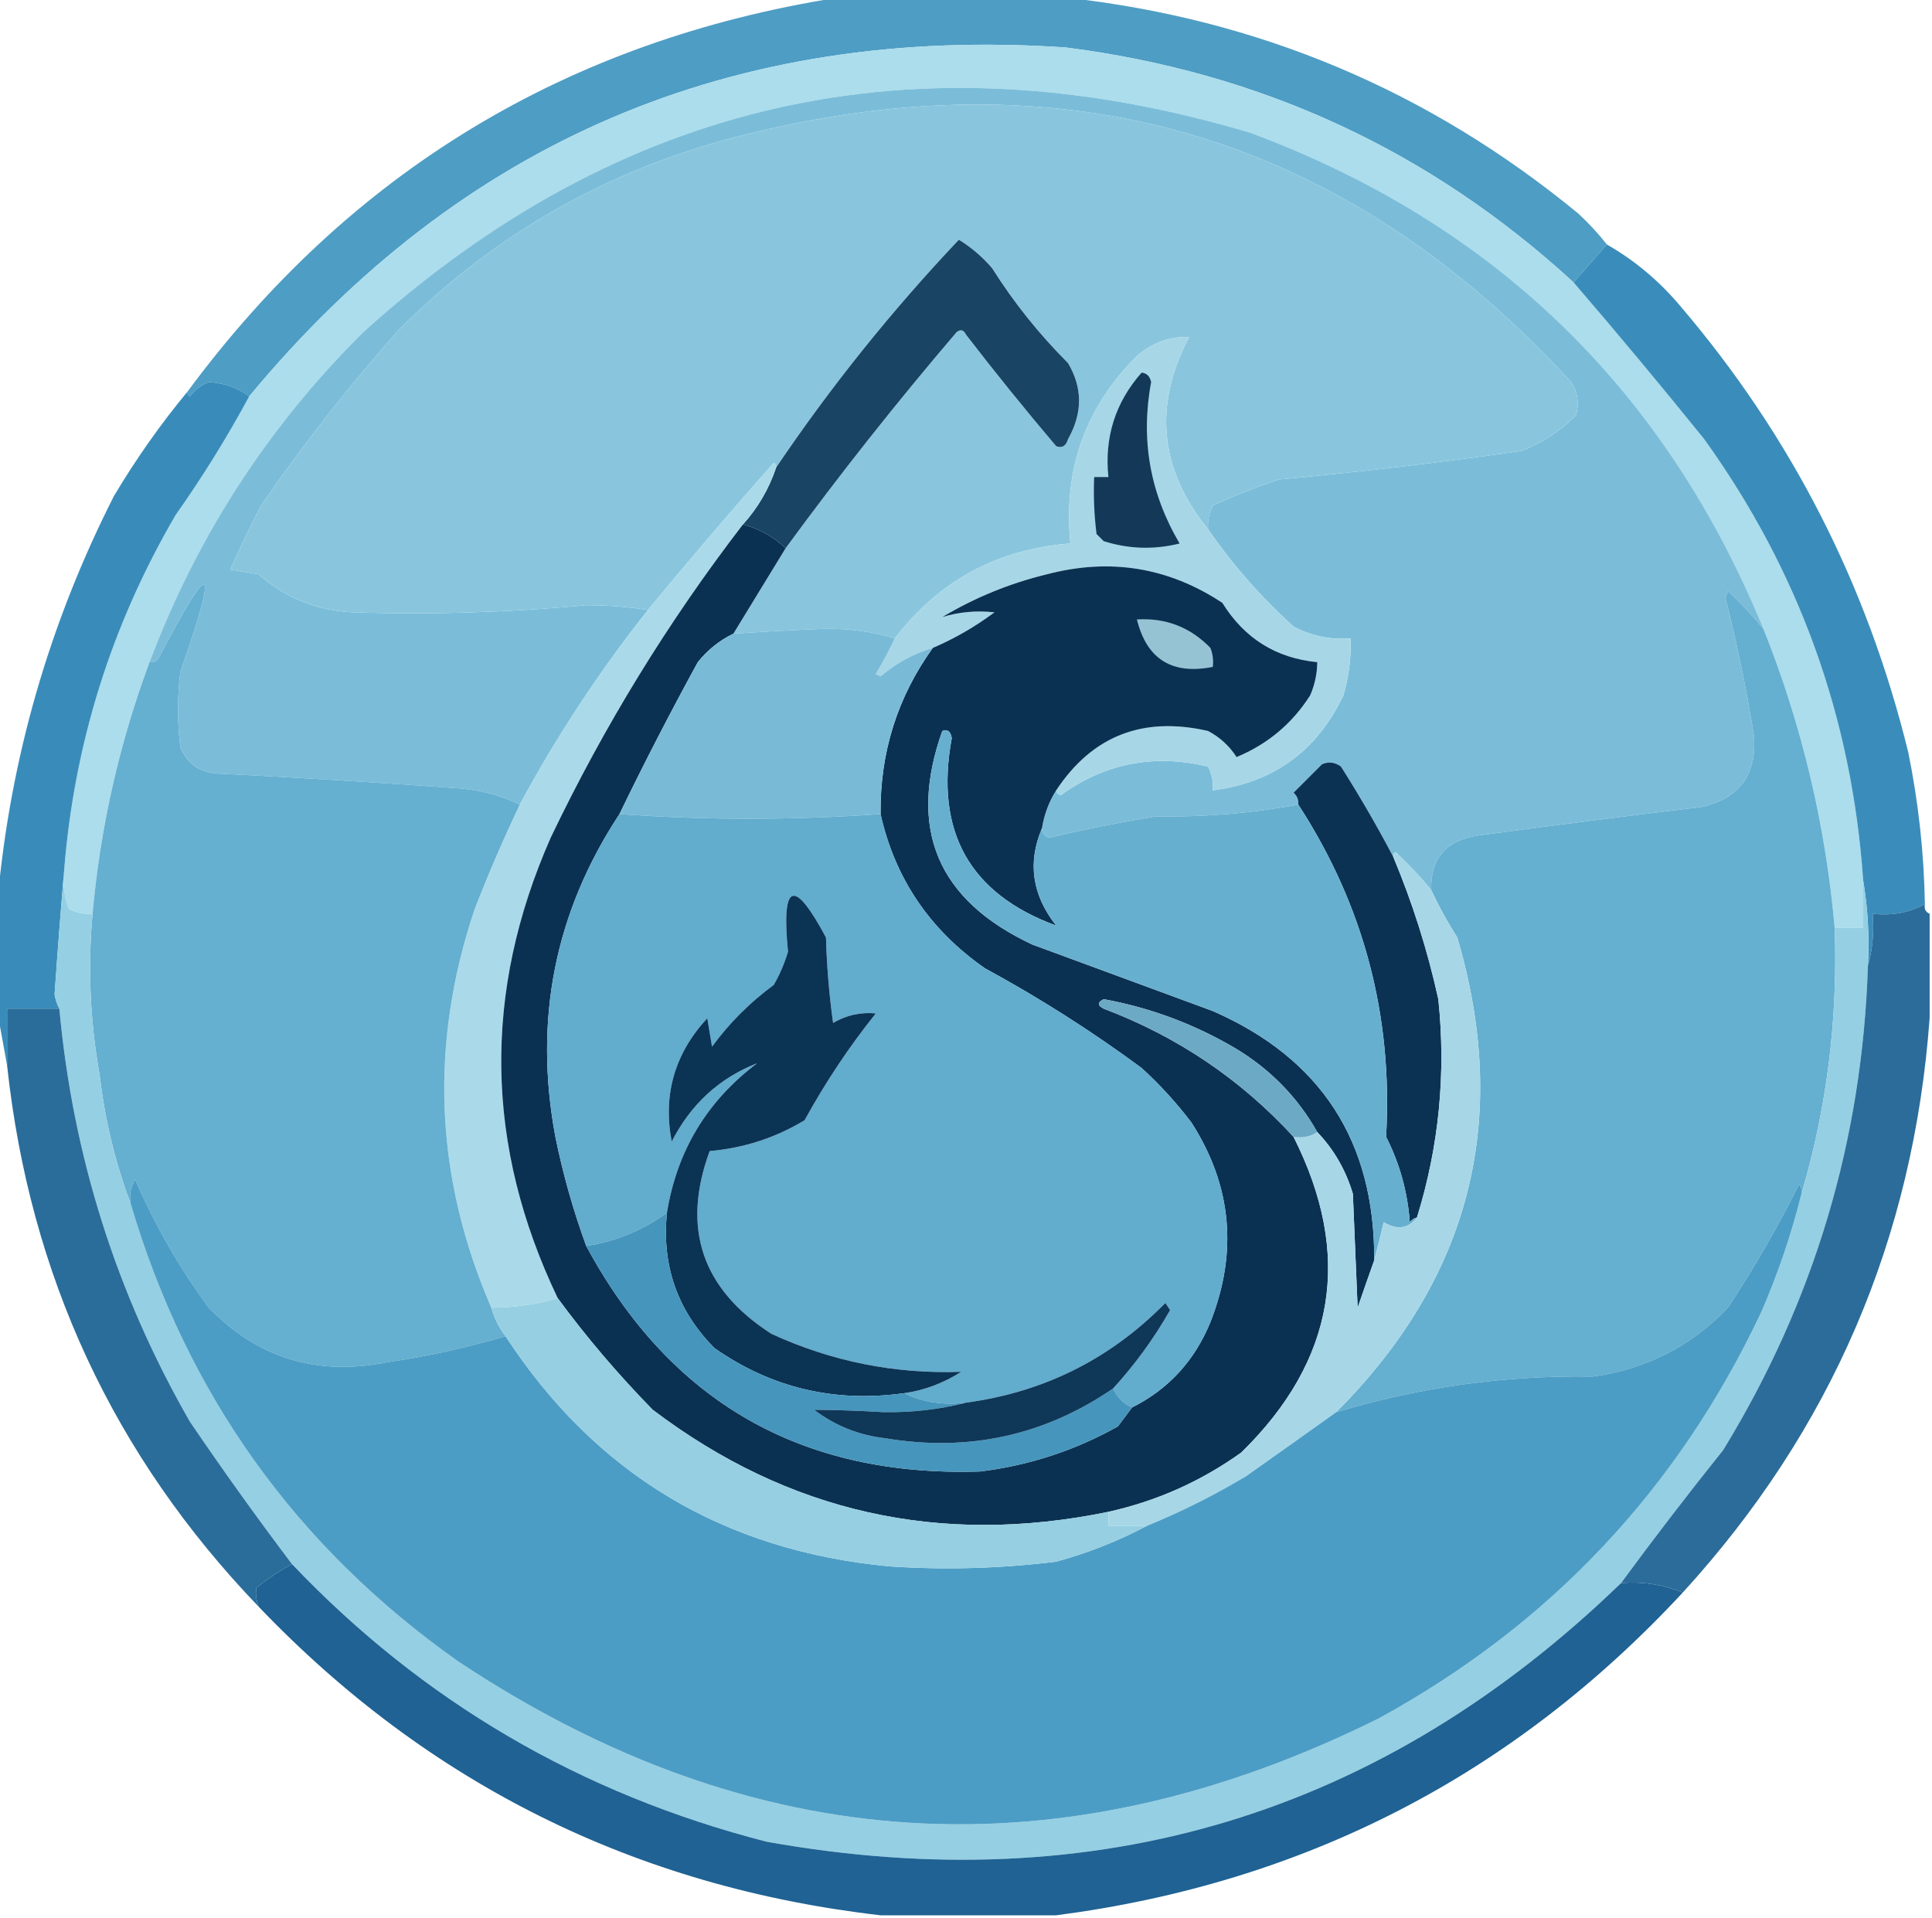 <?xml version="1.0" encoding="UTF-8"?>
<!DOCTYPE svg PUBLIC "-//W3C//DTD SVG 1.1//EN" "http://www.w3.org/Graphics/SVG/1.1/DTD/svg11.dtd">
<svg xmlns="http://www.w3.org/2000/svg" version="1.1" width="407px" height="404px" style="shape-rendering:geometricPrecision; text-rendering:geometricPrecision; image-rendering:optimizeQuality; fill-rule:evenodd; clip-rule:evenodd" xmlns:xlink="http://www.w3.org/1999/xlink">
<g><path style="opacity:0.999" fill="#4e9dc4" d="M 176.5,-0.5 C 192.5,-0.5 208.5,-0.5 224.5,-0.5C 265.04,3.938 301.04,19.105 332.5,45C 334.706,47.037 336.706,49.203 338.5,51.5C 336.189,54.147 333.856,56.814 331.5,59.5C 301.265,31.722 265.598,15.222 224.5,10C 154.375,5.245 97.042,29.745 52.5,83.5C 50.164,81.721 47.33,80.721 44,80.5C 42.395,81.101 41.062,82.101 40,83.5C 39.601,83.272 39.435,82.938 39.5,82.5C 73.718,36.212 119.385,8.546 176.5,-0.5 Z"/></g>
<g><path style="opacity:1" fill="#abddec" d="M 331.5,59.5 C 340.809,70.315 349.976,81.315 359,92.5C 378.983,120.28 390.15,151.28 392.5,185.5C 392.5,188.833 392.5,192.167 392.5,195.5C 390.5,195.5 388.5,195.5 386.5,195.5C 384.573,173.728 379.573,152.728 371.5,132.5C 350.771,81.939 314.771,47.105 263.5,28C 193.067,6.949 130.733,20.949 76.5,70C 56.458,89.88 41.458,113.047 31.5,139.5C 25.137,156.619 21.137,174.286 19.5,192.5C 17.738,192.643 16.071,192.309 14.5,191.5C 13.52,188.914 13.187,186.247 13.5,183.5C 15.613,156.717 23.446,131.717 37,108.5C 42.692,100.441 47.858,92.108 52.5,83.5C 97.042,29.745 154.375,5.245 224.5,10C 265.598,15.222 301.265,31.722 331.5,59.5 Z"/></g>
<g><path style="opacity:1" fill="#7bbdd9" d="M 371.5,132.5 C 369.233,129.729 366.733,127.062 364,124.5C 363.833,125 363.667,125.5 363.5,126C 365.931,135.585 367.931,145.252 369.5,155C 370.109,163.222 366.442,168.222 358.5,170C 342.81,171.893 327.144,173.893 311.5,176C 304.659,176.995 301.326,180.829 301.5,187.5C 299.233,184.729 296.733,182.062 294,179.5C 293.601,179.728 293.435,180.062 293.5,180.5C 290.113,174.066 286.446,167.733 282.5,161.5C 281.232,160.572 279.899,160.405 278.5,161C 276.5,163 274.5,165 272.5,167C 273.252,167.671 273.586,168.504 273.5,169.5C 263.884,171.313 253.884,172.146 243.5,172C 235.945,173.231 228.445,174.731 221,176.5C 219.97,176.164 219.47,175.497 219.5,174.5C 219.98,171.557 220.98,168.89 222.5,166.5C 222.56,167.043 222.893,167.376 223.5,167.5C 232.825,160.764 243.158,158.764 254.5,161.5C 255.309,163.071 255.643,164.738 255.5,166.5C 268.276,164.856 277.443,158.19 283,146.5C 284.156,142.582 284.656,138.582 284.5,134.5C 280.253,134.822 276.253,133.989 272.5,132C 265.678,125.832 259.678,118.999 254.5,111.5C 254.357,109.738 254.691,108.071 255.5,106.5C 260.046,104.395 264.713,102.561 269.5,101C 286.556,99.428 303.556,97.428 320.5,95C 324.873,93.287 328.707,90.787 332,87.5C 332.706,85.029 332.373,82.695 331,80.5C 282.781,28.059 223.947,10.893 154.5,29C 127.302,36.179 103.802,49.679 84,69.5C 73.57,81.26 63.904,93.593 55,106.5C 52.689,110.954 50.522,115.454 48.5,120C 50.5,120.333 52.5,120.667 54.5,121C 60.174,126.005 66.84,128.672 74.5,129C 90.861,129.526 107.194,129.026 123.5,127.5C 128.013,127.501 132.347,127.834 136.5,128.5C 126.321,141.354 117.321,155.021 109.5,169.5C 105.112,167.403 100.445,166.236 95.5,166C 79.18,164.827 62.847,163.827 46.5,163C 42.399,162.983 39.566,161.15 38,157.5C 37.333,152.167 37.333,146.833 38,141.5C 46.173,118.137 44.673,117.137 33.5,138.5C 33.043,139.298 32.376,139.631 31.5,139.5C 41.458,113.047 56.458,89.88 76.5,70C 130.733,20.949 193.067,6.949 263.5,28C 314.771,47.105 350.771,81.939 371.5,132.5 Z"/></g>
<g><path style="opacity:1" fill="#89c6de" d="M 254.5,111.5 C 244.254,98.892 242.921,85.392 250.5,71C 246.384,70.882 242.717,72.216 239.5,75C 228.6,85.862 223.933,99.029 225.5,114.5C 210.116,115.689 197.783,122.356 188.5,134.5C 183.587,132.993 178.421,132.326 173,132.5C 166.824,132.754 160.657,133.088 154.5,133.5C 158.14,127.517 161.806,121.517 165.5,115.5C 176.878,99.948 188.878,84.781 201.5,70C 202.332,69.312 202.998,69.479 203.5,70.5C 209.644,78.478 215.977,86.311 222.5,94C 223.744,94.456 224.577,93.956 225,92.5C 228.082,87.04 228.082,81.707 225,76.5C 218.907,70.41 213.573,63.744 209,56.5C 206.961,54.126 204.628,52.126 202,50.5C 187.784,65.533 174.95,81.533 163.5,98.5C 163.565,98.062 163.399,97.728 163,97.5C 153.986,107.681 145.153,118.014 136.5,128.5C 132.347,127.834 128.013,127.501 123.5,127.5C 107.194,129.026 90.861,129.526 74.5,129C 66.84,128.672 60.174,126.005 54.5,121C 52.5,120.667 50.5,120.333 48.5,120C 50.522,115.454 52.689,110.954 55,106.5C 63.904,93.593 73.57,81.26 84,69.5C 103.802,49.679 127.302,36.179 154.5,29C 223.947,10.893 282.781,28.059 331,80.5C 332.373,82.695 332.706,85.029 332,87.5C 328.707,90.787 324.873,93.287 320.5,95C 303.556,97.428 286.556,99.428 269.5,101C 264.713,102.561 260.046,104.395 255.5,106.5C 254.691,108.071 254.357,109.738 254.5,111.5 Z"/></g>
<g><path style="opacity:1" fill="#194463" d="M 165.5,115.5 C 162.948,113.057 159.948,111.39 156.5,110.5C 159.659,107.002 161.992,103.002 163.5,98.5C 174.95,81.533 187.784,65.533 202,50.5C 204.628,52.126 206.961,54.126 209,56.5C 213.573,63.744 218.907,70.41 225,76.5C 228.082,81.707 228.082,87.04 225,92.5C 224.577,93.956 223.744,94.456 222.5,94C 215.977,86.311 209.644,78.478 203.5,70.5C 202.998,69.479 202.332,69.312 201.5,70C 188.878,84.781 176.878,99.948 165.5,115.5 Z"/></g>
<g><path style="opacity:1" fill="#a7d7e7" d="M 254.5,111.5 C 259.678,118.999 265.678,125.832 272.5,132C 276.253,133.989 280.253,134.822 284.5,134.5C 284.656,138.582 284.156,142.582 283,146.5C 277.443,158.19 268.276,164.856 255.5,166.5C 255.643,164.738 255.309,163.071 254.5,161.5C 243.158,158.764 232.825,160.764 223.5,167.5C 222.893,167.376 222.56,167.043 222.5,166.5C 230.106,155.012 240.773,150.845 254.5,154C 256.976,155.309 258.976,157.142 260.5,159.5C 267.059,156.77 272.226,152.437 276,146.5C 276.977,144.26 277.477,141.927 277.5,139.5C 268.813,138.652 262.146,134.485 257.5,127C 246.133,119.492 233.799,117.492 220.5,121C 212.736,122.88 205.403,125.88 198.5,130C 202.023,128.918 205.69,128.585 209.5,129C 205.398,132.046 201.065,134.546 196.5,136.5C 192.407,137.713 188.741,139.713 185.5,142.5C 185.167,142.333 184.833,142.167 184.5,142C 185.973,139.552 187.307,137.052 188.5,134.5C 197.783,122.356 210.116,115.689 225.5,114.5C 223.933,99.029 228.6,85.862 239.5,75C 242.717,72.216 246.384,70.882 250.5,71C 242.921,85.392 244.254,98.892 254.5,111.5 Z"/></g>
<g><path style="opacity:1" fill="#143958" d="M 240.5,78.5 C 241.586,78.62 242.253,79.287 242.5,80.5C 240.247,92.572 242.247,103.905 248.5,114.5C 243.111,115.841 237.778,115.675 232.5,114C 232,113.5 231.5,113 231,112.5C 230.501,108.514 230.334,104.514 230.5,100.5C 231.5,100.5 232.5,100.5 233.5,100.5C 232.636,92.093 234.97,84.759 240.5,78.5 Z"/></g>
<g><path style="opacity:1" fill="#aadae9" d="M 163.5,98.5 C 161.992,103.002 159.659,107.002 156.5,110.5C 140.753,130.968 127.253,152.968 116,176.5C 101.639,209.072 102.139,241.405 117.5,273.5C 113.057,274.801 108.391,275.468 103.5,275.5C 91.574,248.006 90.407,220.006 100,191.5C 102.906,184.024 106.073,176.691 109.5,169.5C 117.321,155.021 126.321,141.354 136.5,128.5C 145.153,118.014 153.986,107.681 163,97.5C 163.399,97.728 163.565,98.062 163.5,98.5 Z"/></g>
<g><path style="opacity:1" fill="#0b3152" d="M 156.5,110.5 C 159.948,111.39 162.948,113.057 165.5,115.5C 161.806,121.517 158.14,127.517 154.5,133.5C 151.586,134.906 149.086,136.906 147,139.5C 141.217,150.068 135.717,160.735 130.5,171.5C 116.881,192.186 112.381,214.853 117,239.5C 118.594,247.347 120.761,255.014 123.5,262.5C 141.229,295.373 168.896,311.206 206.5,310C 216.829,308.723 226.496,305.557 235.5,300.5C 236.524,299.148 237.524,297.815 238.5,296.5C 246.173,292.654 251.673,286.654 255,278.5C 260.808,263.734 259.475,249.734 251,236.5C 247.869,232.367 244.369,228.534 240.5,225C 230.008,217.251 219.008,210.251 207.5,204C 195.871,195.906 188.537,185.072 185.5,171.5C 185.364,158.576 189.031,146.91 196.5,136.5C 201.065,134.546 205.398,132.046 209.5,129C 205.69,128.585 202.023,128.918 198.5,130C 205.403,125.88 212.736,122.88 220.5,121C 233.799,117.492 246.133,119.492 257.5,127C 262.146,134.485 268.813,138.652 277.5,139.5C 277.477,141.927 276.977,144.26 276,146.5C 272.226,152.437 267.059,156.77 260.5,159.5C 258.976,157.142 256.976,155.309 254.5,154C 240.773,150.845 230.106,155.012 222.5,166.5C 220.98,168.89 219.98,171.557 219.5,174.5C 216.428,181.736 217.428,188.569 222.5,195C 204.218,188.294 196.885,175.127 200.5,155.5C 200.267,154.068 199.6,153.568 198.5,154C 191.172,174.665 197.505,189.665 217.5,199C 230.167,203.667 242.833,208.333 255.5,213C 278.305,222.989 289.639,240.489 289.5,265.5C 288.35,268.725 287.184,272.058 286,275.5C 285.667,267.5 285.333,259.5 285,251.5C 283.497,246.481 280.997,242.148 277.5,238.5C 273.401,231.233 267.734,225.4 260.5,221C 251.76,215.81 242.427,212.31 232.5,210.5C 231.167,211.167 231.167,211.833 232.5,212.5C 248.016,218.364 261.349,227.364 272.5,239.5C 285.043,264.376 281.376,286.543 261.5,306C 253.018,312.074 243.685,316.241 233.5,318.5C 198.071,325.805 166.071,318.639 137.5,297C 130.219,289.563 123.552,281.73 117.5,273.5C 102.139,241.405 101.639,209.072 116,176.5C 127.253,152.968 140.753,130.968 156.5,110.5 Z"/></g>
<g><path style="opacity:1" fill="#3a8dbb" d="M 338.5,51.5 C 344.359,54.846 349.526,59.18 354,64.5C 377.366,91.895 393.366,123.229 402,158.5C 404.154,169.063 405.32,179.73 405.5,190.5C 402.169,192.298 398.502,192.964 394.5,192.5C 394.815,196.371 394.482,200.038 393.5,203.5C 393.823,197.31 393.49,191.31 392.5,185.5C 390.15,151.28 378.983,120.28 359,92.5C 349.976,81.315 340.809,70.315 331.5,59.5C 333.856,56.814 336.189,54.147 338.5,51.5 Z"/></g>
<g><path style="opacity:1" fill="#65afd0" d="M 109.5,169.5 C 106.073,176.691 102.906,184.024 100,191.5C 90.407,220.006 91.574,248.006 103.5,275.5C 104.123,277.711 105.123,279.711 106.5,281.5C 98.315,283.921 89.982,285.754 81.5,287C 66.783,289.935 54.283,286.102 44,275.5C 37.808,267.12 32.642,258.12 28.5,248.5C 27.548,250.045 27.215,251.712 27.5,253.5C 24.265,244.888 22.098,235.888 21,226.5C 18.975,215.153 18.475,203.82 19.5,192.5C 21.137,174.286 25.137,156.619 31.5,139.5C 32.376,139.631 33.043,139.298 33.5,138.5C 44.673,117.137 46.173,118.137 38,141.5C 37.333,146.833 37.333,152.167 38,157.5C 39.566,161.15 42.399,162.983 46.5,163C 62.847,163.827 79.18,164.827 95.5,166C 100.445,166.236 105.112,167.403 109.5,169.5 Z"/></g>
<g><path style="opacity:1" fill="#65afd0" d="M 371.5,132.5 C 379.573,152.728 384.573,173.728 386.5,195.5C 387.185,214.682 384.852,233.349 379.5,251.5C 379.631,250.761 379.464,250.094 379,249.5C 374.519,258.461 369.519,267.128 364,275.5C 356.21,283.645 346.71,288.478 335.5,290C 317.08,289.719 299.08,292.219 281.5,297.5C 309.774,269.183 318.274,235.849 307,197.5C 304.938,194.277 303.104,190.943 301.5,187.5C 301.326,180.829 304.659,176.995 311.5,176C 327.144,173.893 342.81,171.893 358.5,170C 366.442,168.222 370.109,163.222 369.5,155C 367.931,145.252 365.931,135.585 363.5,126C 363.667,125.5 363.833,125 364,124.5C 366.733,127.062 369.233,129.729 371.5,132.5 Z"/></g>
<g><path style="opacity:0.999" fill="#398cba" d="M 52.5,83.5 C 47.858,92.108 42.692,100.441 37,108.5C 23.446,131.717 15.613,156.717 13.5,183.5C 12.779,192.018 12.112,200.684 11.5,209.5C 11.685,210.584 12.018,211.584 12.5,212.5C 8.833,212.5 5.167,212.5 1.5,212.5C 1.5,216.5 1.5,220.5 1.5,224.5C 0.833,220.833 0.167,217.167 -0.5,213.5C -0.5,205.5 -0.5,197.5 -0.5,189.5C 2.2,159.718 10.367,131.385 24,104.5C 28.641,96.71 33.808,89.376 39.5,82.5C 39.435,82.938 39.601,83.272 40,83.5C 41.062,82.101 42.395,81.101 44,80.5C 47.33,80.721 50.164,81.721 52.5,83.5 Z"/></g>
<g><path style="opacity:1" fill="#96c3d4" d="M 239.5,130.5 C 245.583,130.124 250.749,132.124 255,136.5C 255.49,137.793 255.657,139.127 255.5,140.5C 246.902,142.208 241.568,138.875 239.5,130.5 Z"/></g>
<g><path style="opacity:1" fill="#79bbd7" d="M 188.5,134.5 C 187.307,137.052 185.973,139.552 184.5,142C 184.833,142.167 185.167,142.333 185.5,142.5C 188.741,139.713 192.407,137.713 196.5,136.5C 189.031,146.91 185.364,158.576 185.5,171.5C 167.039,172.813 148.706,172.813 130.5,171.5C 135.717,160.735 141.217,150.068 147,139.5C 149.086,136.906 151.586,134.906 154.5,133.5C 160.657,133.088 166.824,132.754 173,132.5C 178.421,132.326 183.587,132.993 188.5,134.5 Z"/></g>
<g><path style="opacity:1" fill="#0c3253" d="M 293.5,180.5 C 297.559,190.178 300.725,200.178 303,210.5C 304.643,226.173 303.143,241.507 298.5,256.5C 297.883,256.611 297.383,256.944 297,257.5C 296.523,251.1 294.856,245.1 292,239.5C 293.462,214.069 287.296,190.736 273.5,169.5C 273.586,168.504 273.252,167.671 272.5,167C 274.5,165 276.5,163 278.5,161C 279.899,160.405 281.232,160.572 282.5,161.5C 286.446,167.733 290.113,174.066 293.5,180.5 Z"/></g>
<g><path style="opacity:1" fill="#67afcf" d="M 219.5,174.5 C 219.47,175.497 219.97,176.164 221,176.5C 228.445,174.731 235.945,173.231 243.5,172C 253.884,172.146 263.884,171.313 273.5,169.5C 287.296,190.736 293.462,214.069 292,239.5C 294.856,245.1 296.523,251.1 297,257.5C 297.383,256.944 297.883,256.611 298.5,256.5C 296.679,258.857 294.345,259.191 291.5,257.5C 290.832,260.306 290.166,262.972 289.5,265.5C 289.639,240.489 278.305,222.989 255.5,213C 242.833,208.333 230.167,203.667 217.5,199C 197.505,189.665 191.172,174.665 198.5,154C 199.6,153.568 200.267,154.068 200.5,155.5C 196.885,175.127 204.218,188.294 222.5,195C 217.428,188.569 216.428,181.736 219.5,174.5 Z"/></g>
<g><path style="opacity:1" fill="#62accd" d="M 130.5,171.5 C 148.706,172.813 167.039,172.813 185.5,171.5C 188.537,185.072 195.871,195.906 207.5,204C 219.008,210.251 230.008,217.251 240.5,225C 244.369,228.534 247.869,232.367 251,236.5C 259.475,249.734 260.808,263.734 255,278.5C 251.673,286.654 246.173,292.654 238.5,296.5C 236.672,295.717 235.339,294.384 234.5,292.5C 239.108,287.455 243.108,281.955 246.5,276C 246.167,275.5 245.833,275 245.5,274.5C 233.919,286.291 219.919,293.291 203.5,295.5C 198.706,296.097 194.373,295.43 190.5,293.5C 194.729,292.897 198.729,291.397 202.5,289C 188.505,289.5 175.171,286.833 162.5,281C 147.858,271.575 143.525,258.741 149.5,242.5C 156.708,241.868 163.374,239.701 169.5,236C 173.921,227.954 178.921,220.454 184.5,213.5C 181.276,213.203 178.276,213.87 175.5,215.5C 174.67,209.528 174.17,203.528 174,197.5C 167.239,184.854 164.572,185.854 166,200.5C 165.275,202.949 164.275,205.283 163,207.5C 158,211.167 153.667,215.5 150,220.5C 149.667,218.5 149.333,216.5 149,214.5C 142.123,221.958 139.623,230.624 141.5,240.5C 145.56,232.595 151.56,227.095 159.5,224C 148.943,231.946 142.61,242.446 140.5,255.5C 135.425,259.194 129.759,261.527 123.5,262.5C 120.761,255.014 118.594,247.347 117,239.5C 112.381,214.853 116.881,192.186 130.5,171.5 Z"/></g>
<g><path style="opacity:1" fill="#a7d7e7" d="M 301.5,187.5 C 303.104,190.943 304.938,194.277 307,197.5C 318.274,235.849 309.774,269.183 281.5,297.5C 275.225,301.981 268.892,306.481 262.5,311C 255.757,315.038 248.757,318.538 241.5,321.5C 238.833,321.5 236.167,321.5 233.5,321.5C 233.5,320.5 233.5,319.5 233.5,318.5C 243.685,316.241 253.018,312.074 261.5,306C 281.376,286.543 285.043,264.376 272.5,239.5C 274.415,239.784 276.081,239.451 277.5,238.5C 280.997,242.148 283.497,246.481 285,251.5C 285.333,259.5 285.667,267.5 286,275.5C 287.184,272.058 288.35,268.725 289.5,265.5C 290.166,262.972 290.832,260.306 291.5,257.5C 294.345,259.191 296.679,258.857 298.5,256.5C 303.143,241.507 304.643,226.173 303,210.5C 300.725,200.178 297.559,190.178 293.5,180.5C 293.435,180.062 293.601,179.728 294,179.5C 296.733,182.062 299.233,184.729 301.5,187.5 Z"/></g>
<g><path style="opacity:1" fill="#95cfe3" d="M 13.5,183.5 C 13.187,186.247 13.52,188.914 14.5,191.5C 16.071,192.309 17.738,192.643 19.5,192.5C 18.475,203.82 18.975,215.153 21,226.5C 22.098,235.888 24.265,244.888 27.5,253.5C 39.341,293.696 62.341,325.863 96.5,350C 158.756,391.346 223.423,395.346 290.5,362C 326.604,342.229 353.437,313.729 371,276.5C 374.54,268.381 377.373,260.048 379.5,251.5C 384.852,233.349 387.185,214.682 386.5,195.5C 388.5,195.5 390.5,195.5 392.5,195.5C 392.5,192.167 392.5,188.833 392.5,185.5C 393.49,191.31 393.823,197.31 393.5,203.5C 392.319,240.232 382.152,274.232 363,305.5C 355.618,314.709 348.451,324.043 341.5,333.5C 291.069,382.287 231.069,400.454 161.5,388C 122.375,377.954 89.042,358.454 61.5,329.5C 54.097,319.706 46.931,309.706 40,299.5C 24.521,272.53 15.354,243.53 12.5,212.5C 12.018,211.584 11.685,210.584 11.5,209.5C 12.112,200.684 12.779,192.018 13.5,183.5 Z"/></g>
<g><path style="opacity:1" fill="#0b3354" d="M 190.5,293.5 C 175.812,295.559 162.478,292.392 150.5,284C 142.71,276.133 139.377,266.633 140.5,255.5C 142.61,242.446 148.943,231.946 159.5,224C 151.56,227.095 145.56,232.595 141.5,240.5C 139.623,230.624 142.123,221.958 149,214.5C 149.333,216.5 149.667,218.5 150,220.5C 153.667,215.5 158,211.167 163,207.5C 164.275,205.283 165.275,202.949 166,200.5C 164.572,185.854 167.239,184.854 174,197.5C 174.17,203.528 174.67,209.528 175.5,215.5C 178.276,213.87 181.276,213.203 184.5,213.5C 178.921,220.454 173.921,227.954 169.5,236C 163.374,239.701 156.708,241.868 149.5,242.5C 143.525,258.741 147.858,271.575 162.5,281C 175.171,286.833 188.505,289.5 202.5,289C 198.729,291.397 194.729,292.897 190.5,293.5 Z"/></g>
<g><path style="opacity:1" fill="#2b6c9a" d="M 405.5,190.5 C 405.328,191.492 405.662,192.158 406.5,192.5C 406.5,199.833 406.5,207.167 406.5,214.5C 403.098,260.955 385.765,301.288 354.5,335.5C 350.369,333.817 346.036,333.15 341.5,333.5C 348.451,324.043 355.618,314.709 363,305.5C 382.152,274.232 392.319,240.232 393.5,203.5C 394.482,200.038 394.815,196.371 394.5,192.5C 398.502,192.964 402.169,192.298 405.5,190.5 Z"/></g>
<g><path style="opacity:0.997" fill="#2a6d9a" d="M 12.5,212.5 C 15.354,243.53 24.521,272.53 40,299.5C 46.931,309.706 54.097,319.706 61.5,329.5C 58.882,330.945 56.382,332.611 54,334.5C 53.805,335.819 53.972,337.153 54.5,338.5C 23.931,306.686 6.265,268.686 1.5,224.5C 1.5,220.5 1.5,216.5 1.5,212.5C 5.167,212.5 8.833,212.5 12.5,212.5 Z"/></g>
<g><path style="opacity:1" fill="#6ca9c4" d="M 277.5,238.5 C 276.081,239.451 274.415,239.784 272.5,239.5C 261.349,227.364 248.016,218.364 232.5,212.5C 231.167,211.833 231.167,211.167 232.5,210.5C 242.427,212.31 251.76,215.81 260.5,221C 267.734,225.4 273.401,231.233 277.5,238.5 Z"/></g>
<g><path style="opacity:1" fill="#4c9dc5" d="M 106.5,281.5 C 125.479,310.567 152.479,326.734 187.5,330C 199.199,330.768 210.865,330.435 222.5,329C 229.21,327.158 235.544,324.658 241.5,321.5C 248.757,318.538 255.757,315.038 262.5,311C 268.892,306.481 275.225,301.981 281.5,297.5C 299.08,292.219 317.08,289.719 335.5,290C 346.71,288.478 356.21,283.645 364,275.5C 369.519,267.128 374.519,258.461 379,249.5C 379.464,250.094 379.631,250.761 379.5,251.5C 377.373,260.048 374.54,268.381 371,276.5C 353.437,313.729 326.604,342.229 290.5,362C 223.423,395.346 158.756,391.346 96.5,350C 62.341,325.863 39.341,293.696 27.5,253.5C 27.215,251.712 27.548,250.045 28.5,248.5C 32.642,258.12 37.808,267.12 44,275.5C 54.283,286.102 66.783,289.935 81.5,287C 89.982,285.754 98.315,283.921 106.5,281.5 Z"/></g>
<g><path style="opacity:1" fill="#4695bc" d="M 140.5,255.5 C 139.377,266.633 142.71,276.133 150.5,284C 162.478,292.392 175.812,295.559 190.5,293.5C 194.373,295.43 198.706,296.097 203.5,295.5C 197.9,296.943 192.067,297.61 186,297.5C 181.129,297.204 176.296,297.037 171.5,297C 175.935,300.368 180.935,302.368 186.5,303C 204.024,305.931 220.024,302.431 234.5,292.5C 235.339,294.384 236.672,295.717 238.5,296.5C 237.524,297.815 236.524,299.148 235.5,300.5C 226.496,305.557 216.829,308.723 206.5,310C 168.896,311.206 141.229,295.373 123.5,262.5C 129.759,261.527 135.425,259.194 140.5,255.5 Z"/></g>
<g><path style="opacity:1" fill="#96cfe2" d="M 117.5,273.5 C 123.552,281.73 130.219,289.563 137.5,297C 166.071,318.639 198.071,325.805 233.5,318.5C 233.5,319.5 233.5,320.5 233.5,321.5C 236.167,321.5 238.833,321.5 241.5,321.5C 235.544,324.658 229.21,327.158 222.5,329C 210.865,330.435 199.199,330.768 187.5,330C 152.479,326.734 125.479,310.567 106.5,281.5C 105.123,279.711 104.123,277.711 103.5,275.5C 108.391,275.468 113.057,274.801 117.5,273.5 Z"/></g>
<g><path style="opacity:1" fill="#0e3758" d="M 234.5,292.5 C 220.024,302.431 204.024,305.931 186.5,303C 180.935,302.368 175.935,300.368 171.5,297C 176.296,297.037 181.129,297.204 186,297.5C 192.067,297.61 197.9,296.943 203.5,295.5C 219.919,293.291 233.919,286.291 245.5,274.5C 245.833,275 246.167,275.5 246.5,276C 243.108,281.955 239.108,287.455 234.5,292.5 Z"/></g>
<g><path style="opacity:1" fill="#1f6293" d="M 61.5,329.5 C 89.042,358.454 122.375,377.954 161.5,388C 231.069,400.454 291.069,382.287 341.5,333.5C 346.036,333.15 350.369,333.817 354.5,335.5C 318.764,374.035 274.764,396.702 222.5,403.5C 210.167,403.5 197.833,403.5 185.5,403.5C 133.917,397.541 90.25,375.875 54.5,338.5C 53.972,337.153 53.805,335.819 54,334.5C 56.382,332.611 58.882,330.945 61.5,329.5 Z"/></g>
</svg>
